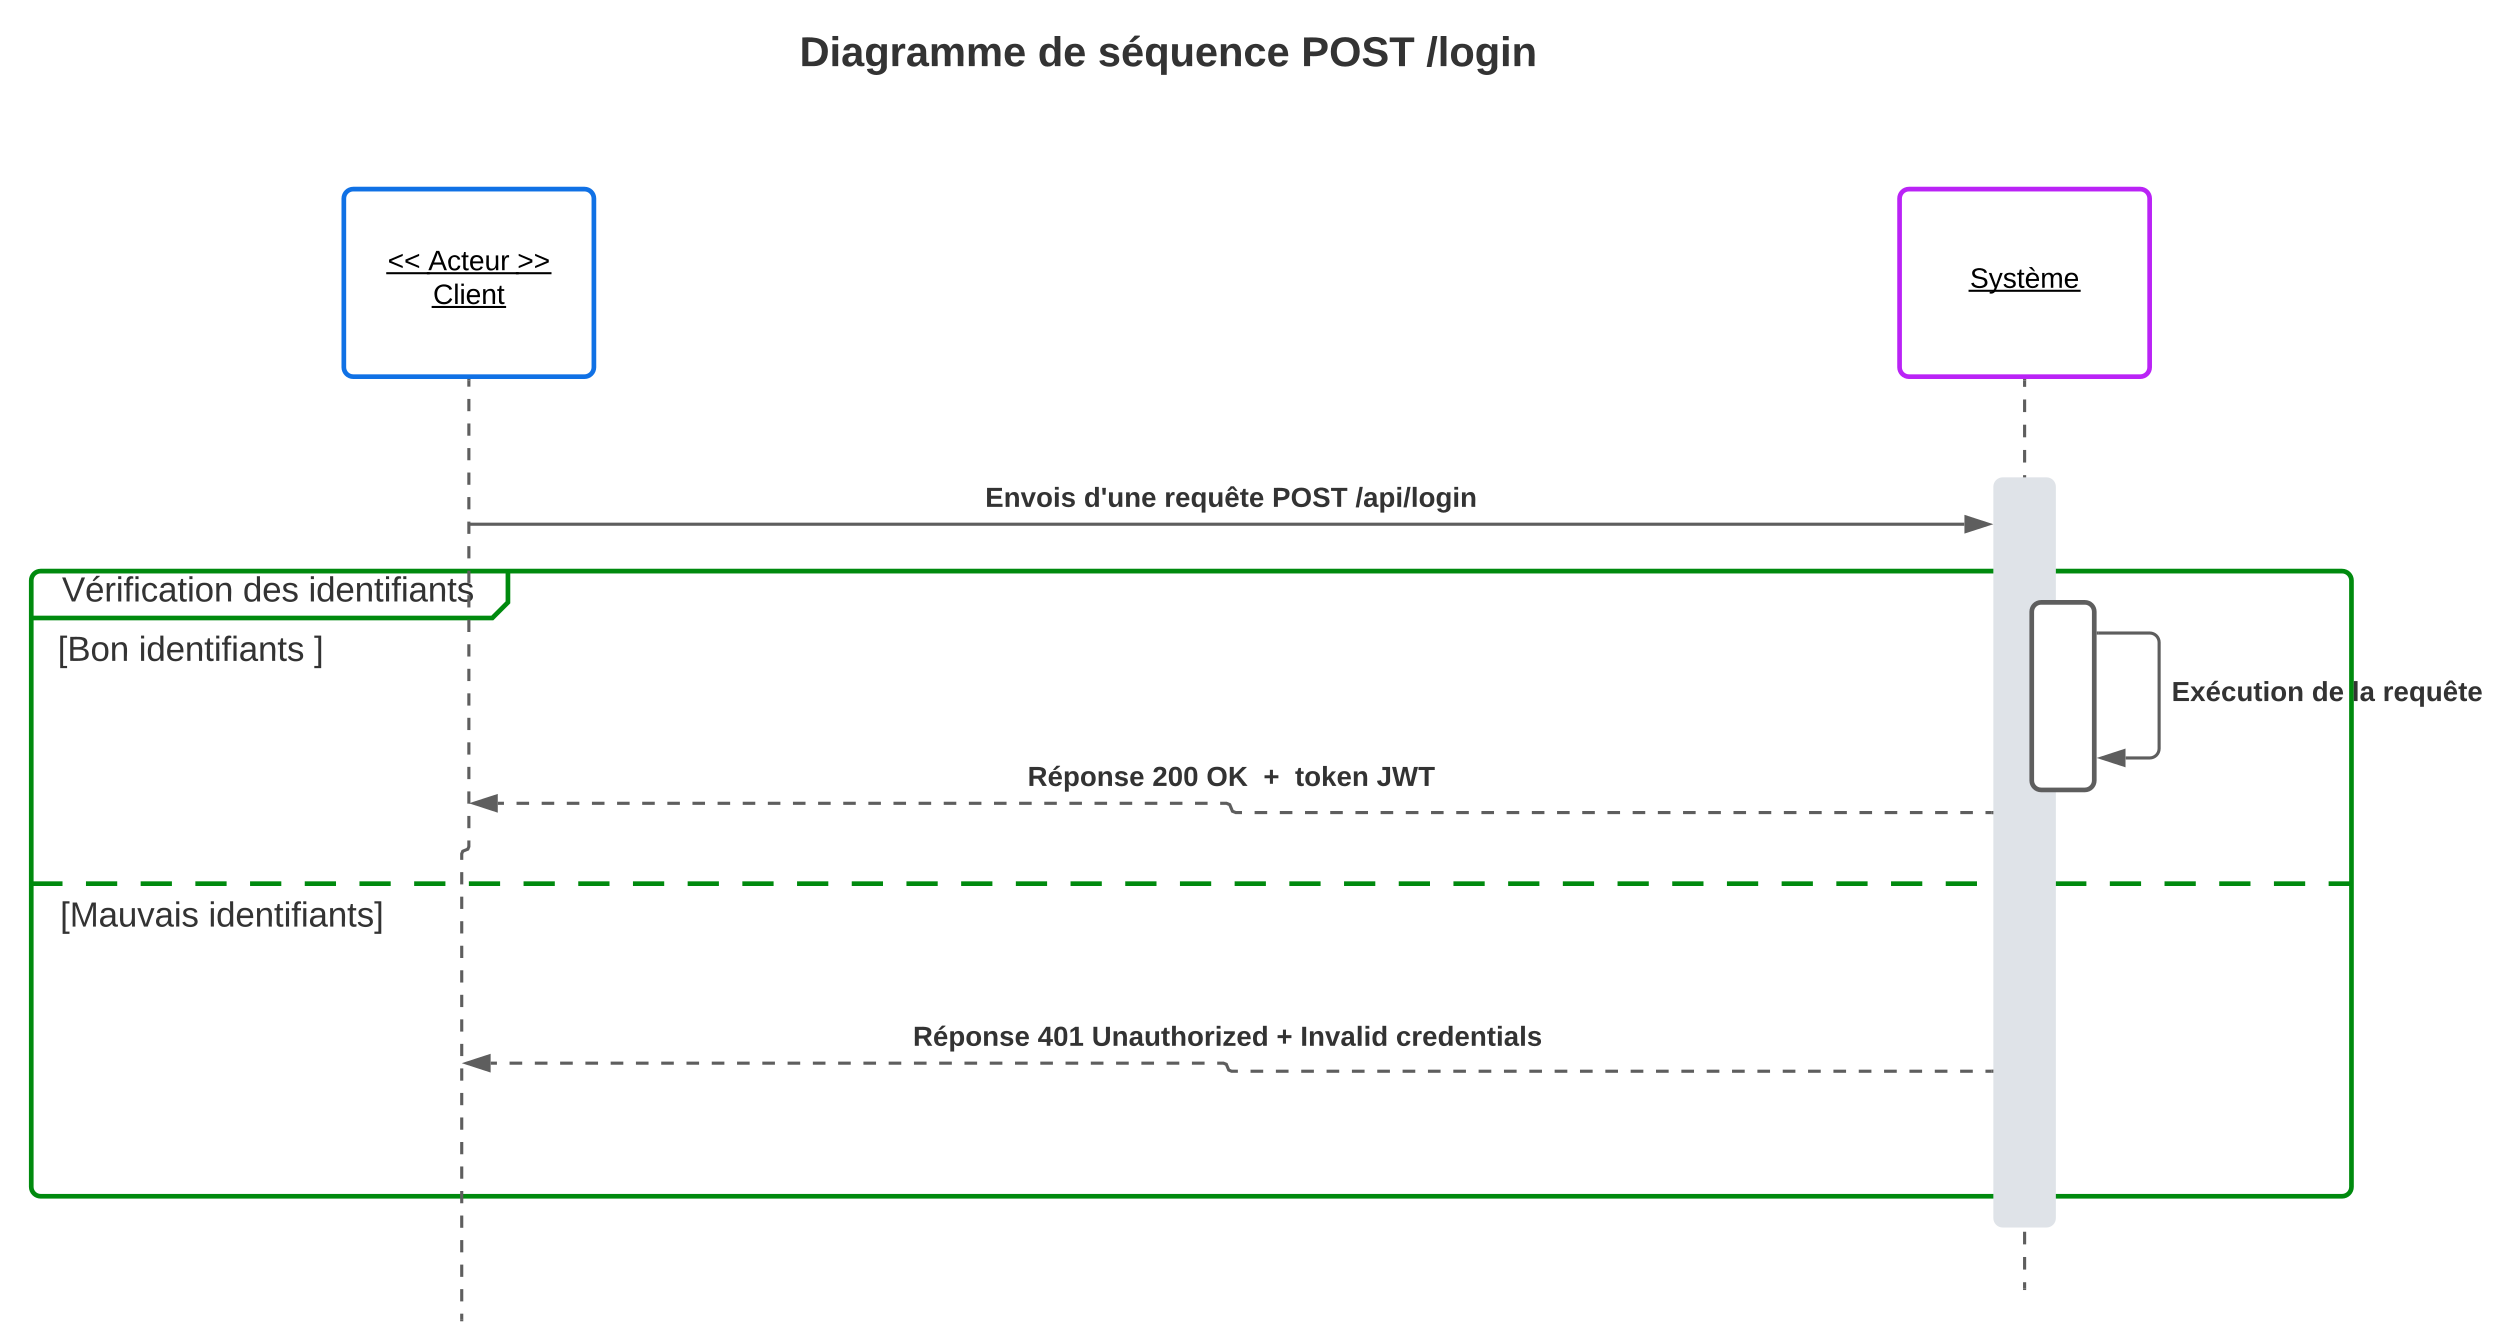 <svg xmlns="http://www.w3.org/2000/svg" xmlns:xlink="http://www.w3.org/1999/xlink" xmlns:lucid="lucid" width="1599.61" height="856.42"><g transform="translate(-160 -39)" lucid:page-tab-id="6N~4F1Xia8HT"><path d="M180 410.42c0-3.32 2.7-6 6-6h293c3.3 0 6 2.68 6 6v8c0 3.3-1.9 7.9-4.24 10.24l-1.52 1.5c-2.34 2.36-6.93 4.26-10.24 4.26H186c-3.3 0-6-2.7-6-6z" fill="#fff"/><path d="M485 404.42v20l-10 10H180" stroke="#008a0e" stroke-width="3" fill="none"/><path d="M180 410.42c0-3.32 2.7-6 6-6h1472.57c3.3 0 6 2.68 6 6v388c0 3.3-2.7 6-6 6H186c-3.3 0-6-2.7-6-6zM180 604.42h20m15 0h20m15 0h20m15 0h20m15 0h20m15 0h20m15 0h20m15 0h20m15 0h20m15 0h20m15 0h20m15 0h20m15 0h20m15 0h20m15 0h20m15 0h20m15 0h20m15 0h20m15 0h20m15 0h20m15 0h20m15 0h20m15 0h20m15 0h20m15 0h20m15 0h20m15 0h20m15 0h20m15 0h20m15 0h20m15 0h20m15 0h20m15 0h20m15 0h20m15 0h20m15 0h20m15 0h20m15 0h20m15 0h20m15 0h20m15 0h20m15 0h20m15 0h14.57" stroke="#008a0e" stroke-width="3" fill="none"/><use xlink:href="#a" transform="matrix(1,0,0,1,188,404.417) translate(11.617 19.444)"/><use xlink:href="#b" transform="matrix(1,0,0,1,188,404.417) translate(127.42 19.444)"/><use xlink:href="#c" transform="matrix(1,0,0,1,188,404.417) translate(169.395 19.444)"/><use xlink:href="#d" transform="matrix(1,0,0,1,192,442.417) translate(4.907 19.444)"/><use xlink:href="#e" transform="matrix(1,0,0,1,192,442.417) translate(56.759 19.444)"/><use xlink:href="#f" transform="matrix(1,0,0,1,192,442.417) translate(168.92 19.444)"/><use xlink:href="#g" transform="matrix(1,0,0,1,192,612.417) translate(6.451 19.444)"/><use xlink:href="#h" transform="matrix(1,0,0,1,192,612.417) translate(101.389 19.444)"/><path d="M520 60h774.67v54H520z" fill="none"/><use xlink:href="#i" transform="matrix(1,0,0,1,520,60) translate(151.574 21.333)"/><use xlink:href="#j" transform="matrix(1,0,0,1,520,60) translate(304.019 21.333)"/><use xlink:href="#k" transform="matrix(1,0,0,1,520,60) translate(342.463 21.333)"/><use xlink:href="#l" transform="matrix(1,0,0,1,520,60) translate(472.611 21.333)"/><use xlink:href="#m" transform="matrix(1,0,0,1,520,60) translate(552.537 21.333)"/><use xlink:href="#n" transform="matrix(1,0,0,1,520,60) translate(387.5 53.333)"/><path d="M380 166c0-3.3 2.7-6 6-6h148c3.3 0 6 2.7 6 6v108c0 3.3-2.7 6-6 6H386c-3.3 0-6-2.7-6-6z" stroke="#1071e5" stroke-width="3" fill="#fff"/><use xlink:href="#o" transform="matrix(1,0,0,1,380,160) translate(28.03 51.9)"/><use xlink:href="#p" transform="matrix(1,0,0,1,380,160) translate(54.03 51.9)"/><use xlink:href="#q" transform="matrix(1,0,0,1,380,160) translate(110.98 51.9)"/><use xlink:href="#r" transform="matrix(1,0,0,1,380,160) translate(57.08 73.5)"/><path d="M1375.43 166c0-3.3 2.7-6 6-6h148c3.32 0 6 2.7 6 6v108c0 3.3-2.68 6-6 6h-148c-3.3 0-6-2.7-6-6z" stroke="#ba23f6" stroke-width="3" fill="#fff"/><use xlink:href="#s" transform="matrix(1,0,0,1,1375.433,160) translate(45.03 63.15)"/><path d="M460 282.5v3.92m0 7.85v7.85m0 7.84v7.85m0 7.86v7.84m0 7.85v7.85m0 7.84v7.85m0 7.84v7.84m0 7.85v7.85m0 7.84v7.85m0 7.85v7.84m0 7.85v7.86m0 7.84v7.85m0 7.85v7.84m0 7.85v7.84m0 7.84v7.85m0 7.85v7.84m0 7.85v7.85m0 7.84v7.85m0 7.86v7.84m0 7.85v3.92l-.67 1.62-1.6.66-1.63.67-.67 1.6v3.94m0 7.84v7.86m0 7.85v7.85m0 7.85v7.85m0 7.84v7.84m0 7.85v7.83m0 7.85v7.85m0 7.84v7.85m0 7.85v7.84m0 7.86v7.85m0 7.85v7.85m0 7.85v7.84m0 7.84v7.85m0 7.83v7.85m0 7.85v7.84m0 7.85v7.85m0 7.84v7.86m0 7.85v7.85m0 7.85v7.85m0 7.84v3.92" stroke="#5e5e5e" stroke-width="2" fill="none"/><path d="M461 282.53h-2v-1.03h2z" stroke="#5e5e5e" stroke-width=".05" fill="#5e5e5e"/><path d="M455.43 883.4v1.02M1455.43 282.5v4.03m0 8.07v8.07m0 8.07v8.07m0 8.08v8.06m0 8.07v8.08m0 8.07v8.07m0 8.07v8.05m0 8.07v8.07m0 8.06v8.07m0 8.07v8.06m0 8.07v8.07m0 8.07v8.07m0 8.06v8.07m0 8.07v8.07m0 8.08v8.07m0 8.06v8.08m0 8.07v8.07m0 8.07v8.06m0 8.06V577m0 8.06v8.07m0 8.07v8.07m0 8.06v8.07m0 8.07v8.07m0 8.07v8.08m0 8.06v8.07m0 8.08v8.07m0 8.07v8.06m0 8.07v8.07m0 8.07v8.06m0 8.07v8.06m0 8.06v8.07m0 8.07v8.07m0 8.07v8.06m0 8.07v8.07m0 8.07v8.08m0 8.07v8.06m0 8.08v4.04" stroke="#5e5e5e" stroke-width="2" fill="none"/><path d="M1456.43 282.53h-2v-1.03h2z" stroke="#5e5e5e" stroke-width=".05" fill="#5e5e5e"/><path d="M1455.43 863.4v1.02" stroke="#5e5e5e" stroke-width="2" fill="none"/><path d="M1435.43 350.42c0-3.32 2.7-6 6-6h28c3.32 0 6 2.68 6 6v468c0 3.3-2.68 6-6 6h-28c-3.3 0-6-2.7-6-6z" stroke="#000" stroke-opacity="0" stroke-width="3" fill="#dfe3e8"/><path d="M1434.43 558.92h-4.03m-8.06 0h-8.06m-8.07 0h-8.05m-8.06 0h-8.07m-8.07 0h-8.06m-8.06 0h-8.06m-8.07 0h-8.05m-8.06 0h-8.07m-8.07 0h-8.06m-8.06 0h-8.06m-8.07 0h-8.05m-8.06 0h-8.07m-8.07 0h-8.06m-8.06 0h-8.06m-8.07 0h-8.05m-8.06 0h-8.07m-8.07 0h-8.06m-8.06 0h-8.06m-8.07 0h-8.05m-8.06 0h-8.07m-8.07 0h-8.06m-8.06 0h-8.06m-8.07 0h-8.05m-8.06 0h-8.07m-8.07 0h-8.06m-8.06 0h-8.06m-8.07 0h-8.05m-8.06 0h-8.07m-8.07 0h-8.06m-8.06 0h-8.06m-8.07 0h-4.02l-2.1-.87-.86-2.1-.87-2.1-2.1-.87h-4.02m-8.04 0h-8.05m-8.04 0h-8.02m-8.04 0h-8.04m-8.04 0h-8.04m-8.04 0h-8.04m-8.04 0h-8.03m-8.04 0h-8.04m-8.05 0h-8.04m-8.03 0h-8.04m-8.04 0h-8.04m-8.04 0h-8.04m-8.04 0h-8.04m-8.04 0h-8.04m-8.04 0h-8.03m-8.04 0h-8.03m-8.04 0h-8.04m-8.05 0h-8.04m-8.03 0h-8.03m-8.04 0h-8.04m-8.04 0h-8.04m-8.04 0h-8.04m-8.04 0h-8.03m-8.04 0h-8.05m-8.04 0h-8.03m-8.04 0h-8.04m-8.05 0h-8.03m-8.04 0h-8.04m-8.04 0h-8.04m-8.04 0h-4.02" stroke="#5e5e5e" stroke-width="2" fill="none"/><path d="M1435.43 559.92h-1.02v-2h1.03z" stroke="#5e5e5e" stroke-width=".05" fill="#5e5e5e"/><path d="M463.24 552.98l14.26-4.63v9.27z" stroke="#5e5e5e" stroke-width="2" fill="#5e5e5e"/><use xlink:href="#t" transform="matrix(1,0,0,1,817.496,527.656) translate(0.005 14.222)"/><use xlink:href="#u" transform="matrix(1,0,0,1,817.496,527.656) translate(79.807 14.222)"/><use xlink:href="#v" transform="matrix(1,0,0,1,817.496,527.656) translate(114.375 14.222)"/><use xlink:href="#w" transform="matrix(1,0,0,1,817.496,527.656) translate(150.869 14.222)"/><use xlink:href="#x" transform="matrix(1,0,0,1,817.496,527.656) translate(171.116 14.222)"/><use xlink:href="#y" transform="matrix(1,0,0,1,817.496,527.656) translate(223.314 14.222)"/><path d="M1460 430.42c0-3.32 2.7-6 6-6h28c3.3 0 6 2.68 6 6v108c0 3.3-2.7 6-6 6h-28c-3.3 0-6-2.7-6-6z" stroke="#5e5e5e" stroke-width="3" fill="#fff"/><path d="M1502.5 444.04h33c3.3 0 6 2.7 6 6v67.93c0 3.3-2.7 6-6 6H1520" stroke="#5e5e5e" stroke-width="2" fill="none"/><path d="M1502.53 445.04h-1.03v-2h1.03z" stroke="#5e5e5e" stroke-width=".05" fill="#5e5e5e"/><path d="M1504.74 523.97l14.26-4.64v9.27z" stroke="#5e5e5e" stroke-width="2" fill="#5e5e5e"/><g><use xlink:href="#z" transform="matrix(1,0,0,1,1549.5,473.336) translate(0.005 14.222)"/><use xlink:href="#A" transform="matrix(1,0,0,1,1549.5,473.336) translate(89.684 14.222)"/><use xlink:href="#B" transform="matrix(1,0,0,1,1549.5,473.336) translate(115.314 14.222)"/><use xlink:href="#C" transform="matrix(1,0,0,1,1549.5,473.336) translate(135.067 14.222)"/></g><path d="M1434.43 724.42h-4.05m-8.1 0h-8.1m-8.12 0h-8.1m-8.12 0h-8.1m-8.1 0h-8.12m-8.1 0h-8.1m-8.12 0h-8.1m-8.1 0h-8.12m-8.1 0h-8.1m-8.12 0h-8.1m-8.1 0h-8.12m-8.1 0h-8.1m-8.12 0h-8.1m-8.12 0h-8.1m-8.1 0h-8.12m-8.1 0h-8.1m-8.12 0h-8.1m-8.1 0h-8.12m-8.1 0h-8.1m-8.12 0h-8.1m-8.1 0h-8.12m-8.1 0h-8.1m-8.12 0h-8.1m-8.1 0h-8.12m-8.1 0h-8.12m-8.1 0h-8.1m-8.12 0h-8.1m-8.1 0h-8.12m-8.1 0h-8.1m-8.12 0h-8.1m-8.1 0H948l-1.8-.76-.77-1.82-.75-1.83-1.83-.74h-4.04m-8.07 0h-8.1m-8.07 0h-8.1m-8.07 0h-8.1m-8.08 0h-8.1m-8.07 0h-8.1m-8.07 0h-8.1m-8.07 0h-8.08m-8.08 0h-8.1m-8.07 0h-8.1m-8.07 0h-8.1m-8.07 0h-8.1m-8.07 0h-8.08m-8.1 0h-8.07m-8.08 0h-8.08m-8.1 0h-8.07m-8.1 0h-8.07m-8.1 0h-8.07m-8.1 0h-8.07m-8.1 0h-8.07m-8.1 0h-8.08m-8.1 0h-8.07m-8.1 0h-8.07m-8.1 0h-8.07m-8.07 0h-8.1m-8.07 0h-8.1m-8.07 0h-8.1m-8.08 0h-8.1m-8.07 0h-8.1m-8.07 0h-4.05" stroke="#5e5e5e" stroke-width="2" fill="none"/><path d="M1435.43 725.42h-1.02v-2h1.03z" stroke="#5e5e5e" stroke-width=".05" fill="#5e5e5e"/><path d="M458.67 719.26l14.26-4.64v9.27z" stroke="#5e5e5e" stroke-width="2" fill="#5e5e5e"/><g><use xlink:href="#t" transform="matrix(1,0,0,1,744.167,693.924) translate(0.005 14.222)"/><use xlink:href="#D" transform="matrix(1,0,0,1,744.167,693.924) translate(79.807 14.222)"/><use xlink:href="#E" transform="matrix(1,0,0,1,744.167,693.924) translate(114.375 14.222)"/><use xlink:href="#F" transform="matrix(1,0,0,1,744.167,693.924) translate(232.548 14.222)"/><use xlink:href="#G" transform="matrix(1,0,0,1,744.167,693.924) translate(247.857 14.222)"/><use xlink:href="#H" transform="matrix(1,0,0,1,744.167,693.924) translate(308.993 14.222)"/></g><path d="M461 374.42H1416.92M461.03 374.42H460" stroke="#5e5e5e" stroke-width="2" fill="none"/><path d="M1432.2 374.42l-14.27 4.63v-9.27z" stroke="#5e5e5e" stroke-width="2" fill="#5e5e5e"/><g><use xlink:href="#I" transform="matrix(1,0,0,1,790.383,349.083) translate(0.005 14.222)"/><use xlink:href="#J" transform="matrix(1,0,0,1,790.383,349.083) translate(63.116 14.222)"/><use xlink:href="#K" transform="matrix(1,0,0,1,790.383,349.083) translate(114.573 14.222)"/><use xlink:href="#L" transform="matrix(1,0,0,1,790.383,349.083) translate(183.561 14.222)"/><use xlink:href="#M" transform="matrix(1,0,0,1,790.383,349.083) translate(236.845 14.222)"/></g><defs><path fill="#333" d="M137 0h-34L2-248h35l83 218 83-218h36" id="N"/><path fill="#333" d="M100-194c63 0 86 42 84 106H49c0 40 14 67 53 68 26 1 43-12 49-29l28 8c-11 28-37 45-77 45C44 4 14-33 15-96c1-61 26-98 85-98zm52 81c6-60-76-77-97-28-3 7-6 17-6 28h103zm-74-98c8-23 27-35 38-54h36v5l-58 49H78" id="O"/><path fill="#333" d="M114-163C36-179 61-72 57 0H25l-1-190h30c1 12-1 29 2 39 6-27 23-49 58-41v29" id="P"/><path fill="#333" d="M24-231v-30h32v30H24zM24 0v-190h32V0H24" id="Q"/><path fill="#333" d="M101-234c-31-9-42 10-38 44h38v23H63V0H32v-167H5v-23h27c-7-52 17-82 69-68v24" id="R"/><path fill="#333" d="M96-169c-40 0-48 33-48 73s9 75 48 75c24 0 41-14 43-38l32 2c-6 37-31 61-74 61-59 0-76-41-82-99-10-93 101-131 147-64 4 7 5 14 7 22l-32 3c-4-21-16-35-41-35" id="S"/><path fill="#333" d="M141-36C126-15 110 5 73 4 37 3 15-17 15-53c-1-64 63-63 125-63 3-35-9-54-41-54-24 1-41 7-42 31l-33-3c5-37 33-52 76-52 45 0 72 20 72 64v82c-1 20 7 32 28 27v20c-31 9-61-2-59-35zM48-53c0 20 12 33 32 33 41-3 63-29 60-74-43 2-92-5-92 41" id="T"/><path fill="#333" d="M59-47c-2 24 18 29 38 22v24C64 9 27 4 27-40v-127H5v-23h24l9-43h21v43h35v23H59v120" id="U"/><path fill="#333" d="M100-194c62-1 85 37 85 99 1 63-27 99-86 99S16-35 15-95c0-66 28-99 85-99zM99-20c44 1 53-31 53-75 0-43-8-75-51-75s-53 32-53 75 10 74 51 75" id="V"/><path fill="#333" d="M117-194c89-4 53 116 60 194h-32v-121c0-31-8-49-39-48C34-167 62-67 57 0H25l-1-190h30c1 10-1 24 2 32 11-22 29-35 61-36" id="W"/><g id="a"><use transform="matrix(0.062,0,0,0.062,0,0)" xlink:href="#N"/><use transform="matrix(0.062,0,0,0.062,14.815,0)" xlink:href="#O"/><use transform="matrix(0.062,0,0,0.062,27.16,0)" xlink:href="#P"/><use transform="matrix(0.062,0,0,0.062,34.506,0)" xlink:href="#Q"/><use transform="matrix(0.062,0,0,0.062,39.383,0)" xlink:href="#R"/><use transform="matrix(0.062,0,0,0.062,45.556,0)" xlink:href="#Q"/><use transform="matrix(0.062,0,0,0.062,50.432,0)" xlink:href="#S"/><use transform="matrix(0.062,0,0,0.062,61.543,0)" xlink:href="#T"/><use transform="matrix(0.062,0,0,0.062,73.889,0)" xlink:href="#U"/><use transform="matrix(0.062,0,0,0.062,80.062,0)" xlink:href="#Q"/><use transform="matrix(0.062,0,0,0.062,84.938,0)" xlink:href="#V"/><use transform="matrix(0.062,0,0,0.062,97.284,0)" xlink:href="#W"/></g><path fill="#333" d="M85-194c31 0 48 13 60 33l-1-100h32l1 261h-30c-2-10 0-23-3-31C134-8 116 4 85 4 32 4 16-35 15-94c0-66 23-100 70-100zm9 24c-40 0-46 34-46 75 0 40 6 74 45 74 42 0 51-32 51-76 0-42-9-74-50-73" id="X"/><path fill="#333" d="M100-194c63 0 86 42 84 106H49c0 40 14 67 53 68 26 1 43-12 49-29l28 8c-11 28-37 45-77 45C44 4 14-33 15-96c1-61 26-98 85-98zm52 81c6-60-76-77-97-28-3 7-6 17-6 28h103" id="Y"/><path fill="#333" d="M135-143c-3-34-86-38-87 0 15 53 115 12 119 90S17 21 10-45l28-5c4 36 97 45 98 0-10-56-113-15-118-90-4-57 82-63 122-42 12 7 21 19 24 35" id="Z"/><g id="b"><use transform="matrix(0.062,0,0,0.062,0,0)" xlink:href="#X"/><use transform="matrix(0.062,0,0,0.062,12.346,0)" xlink:href="#Y"/><use transform="matrix(0.062,0,0,0.062,24.691,0)" xlink:href="#Z"/></g><g id="c"><use transform="matrix(0.062,0,0,0.062,0,0)" xlink:href="#Q"/><use transform="matrix(0.062,0,0,0.062,4.877,0)" xlink:href="#X"/><use transform="matrix(0.062,0,0,0.062,17.222,0)" xlink:href="#Y"/><use transform="matrix(0.062,0,0,0.062,29.568,0)" xlink:href="#W"/><use transform="matrix(0.062,0,0,0.062,41.914,0)" xlink:href="#U"/><use transform="matrix(0.062,0,0,0.062,48.086,0)" xlink:href="#Q"/><use transform="matrix(0.062,0,0,0.062,52.963,0)" xlink:href="#R"/><use transform="matrix(0.062,0,0,0.062,59.136,0)" xlink:href="#Q"/><use transform="matrix(0.062,0,0,0.062,64.012,0)" xlink:href="#T"/><use transform="matrix(0.062,0,0,0.062,76.358,0)" xlink:href="#W"/><use transform="matrix(0.062,0,0,0.062,88.704,0)" xlink:href="#U"/><use transform="matrix(0.062,0,0,0.062,94.877,0)" xlink:href="#Z"/></g><path fill="#333" d="M26 75v-336h71v23H56V52h41v23H26" id="aa"/><path fill="#333" d="M160-131c35 5 61 23 61 61C221 17 115-2 30 0v-248c76 3 177-17 177 60 0 33-19 50-47 57zm-97-11c50-1 110 9 110-42 0-47-63-36-110-37v79zm0 115c55-2 124 14 124-45 0-56-70-42-124-44v89" id="ab"/><g id="d"><use transform="matrix(0.062,0,0,0.062,0,0)" xlink:href="#aa"/><use transform="matrix(0.062,0,0,0.062,6.173,0)" xlink:href="#ab"/><use transform="matrix(0.062,0,0,0.062,20.988,0)" xlink:href="#V"/><use transform="matrix(0.062,0,0,0.062,33.333,0)" xlink:href="#W"/></g><g id="e"><use transform="matrix(0.062,0,0,0.062,0,0)" xlink:href="#Q"/><use transform="matrix(0.062,0,0,0.062,4.877,0)" xlink:href="#X"/><use transform="matrix(0.062,0,0,0.062,17.222,0)" xlink:href="#Y"/><use transform="matrix(0.062,0,0,0.062,29.568,0)" xlink:href="#W"/><use transform="matrix(0.062,0,0,0.062,41.914,0)" xlink:href="#U"/><use transform="matrix(0.062,0,0,0.062,48.086,0)" xlink:href="#Q"/><use transform="matrix(0.062,0,0,0.062,52.963,0)" xlink:href="#R"/><use transform="matrix(0.062,0,0,0.062,59.136,0)" xlink:href="#Q"/><use transform="matrix(0.062,0,0,0.062,64.012,0)" xlink:href="#T"/><use transform="matrix(0.062,0,0,0.062,76.358,0)" xlink:href="#W"/><use transform="matrix(0.062,0,0,0.062,88.704,0)" xlink:href="#U"/><use transform="matrix(0.062,0,0,0.062,94.877,0)" xlink:href="#Z"/></g><path fill="#333" d="M3 75V52h41v-290H3v-23h71V75H3" id="ac"/><use transform="matrix(0.062,0,0,0.062,0,0)" xlink:href="#ac" id="f"/><path fill="#333" d="M240 0l2-218c-23 76-54 145-80 218h-23L58-218 59 0H30v-248h44l77 211c21-75 51-140 76-211h43V0h-30" id="ad"/><path fill="#333" d="M84 4C-5 8 30-112 23-190h32v120c0 31 7 50 39 49 72-2 45-101 50-169h31l1 190h-30c-1-10 1-25-2-33-11 22-28 36-60 37" id="ae"/><path fill="#333" d="M108 0H70L1-190h34L89-25l56-165h34" id="af"/><g id="g"><use transform="matrix(0.062,0,0,0.062,0,0)" xlink:href="#aa"/><use transform="matrix(0.062,0,0,0.062,6.173,0)" xlink:href="#ad"/><use transform="matrix(0.062,0,0,0.062,24.63,0)" xlink:href="#T"/><use transform="matrix(0.062,0,0,0.062,36.975,0)" xlink:href="#ae"/><use transform="matrix(0.062,0,0,0.062,49.321,0)" xlink:href="#af"/><use transform="matrix(0.062,0,0,0.062,60.432,0)" xlink:href="#T"/><use transform="matrix(0.062,0,0,0.062,72.778,0)" xlink:href="#Q"/><use transform="matrix(0.062,0,0,0.062,77.654,0)" xlink:href="#Z"/></g><g id="h"><use transform="matrix(0.062,0,0,0.062,0,0)" xlink:href="#Q"/><use transform="matrix(0.062,0,0,0.062,4.877,0)" xlink:href="#X"/><use transform="matrix(0.062,0,0,0.062,17.222,0)" xlink:href="#Y"/><use transform="matrix(0.062,0,0,0.062,29.568,0)" xlink:href="#W"/><use transform="matrix(0.062,0,0,0.062,41.914,0)" xlink:href="#U"/><use transform="matrix(0.062,0,0,0.062,48.086,0)" xlink:href="#Q"/><use transform="matrix(0.062,0,0,0.062,52.963,0)" xlink:href="#R"/><use transform="matrix(0.062,0,0,0.062,59.136,0)" xlink:href="#Q"/><use transform="matrix(0.062,0,0,0.062,64.012,0)" xlink:href="#T"/><use transform="matrix(0.062,0,0,0.062,76.358,0)" xlink:href="#W"/><use transform="matrix(0.062,0,0,0.062,88.704,0)" xlink:href="#U"/><use transform="matrix(0.062,0,0,0.062,94.877,0)" xlink:href="#Z"/><use transform="matrix(0.062,0,0,0.062,105.988,0)" xlink:href="#ac"/></g><path fill="#333" d="M24-248c120-7 223 5 221 122C244-46 201 0 124 0H24v-248zM76-40c74 7 117-18 117-86 0-67-45-88-117-82v168" id="ag"/><path fill="#333" d="M25-224v-37h50v37H25zM25 0v-190h50V0H25" id="ah"/><path fill="#333" d="M133-34C117-15 103 5 69 4 32 3 11-16 11-54c-1-60 55-63 116-61 1-26-3-47-28-47-18 1-26 9-28 27l-52-2c7-38 36-58 82-57s74 22 75 68l1 82c-1 14 12 18 25 15v27c-30 8-71 5-69-32zm-48 3c29 0 43-24 42-57-32 0-66-3-65 30 0 17 8 27 23 27" id="ai"/><path fill="#333" d="M195-6C206 82 75 100 31 46c-4-6-6-13-8-21l49-6c3 16 16 24 34 25 40 0 42-37 40-79-11 22-30 35-61 35-53 0-70-43-70-97 0-56 18-96 73-97 30 0 46 14 59 34l2-30h47zm-90-29c32 0 41-27 41-63 0-35-9-62-40-62-32 0-39 29-40 63 0 36 9 62 39 62" id="aj"/><path fill="#333" d="M135-150c-39-12-60 13-60 57V0H25l-1-190h47c2 13-1 29 3 40 6-28 27-53 61-41v41" id="ak"/><path fill="#333" d="M220-157c-53 9-28 100-34 157h-49v-107c1-27-5-49-29-50C55-147 81-57 75 0H25l-1-190h47c2 12-1 28 3 38 10-53 101-56 108 0 13-22 24-43 59-42 82 1 51 116 57 194h-49v-107c-1-25-5-48-29-50" id="al"/><path fill="#333" d="M185-48c-13 30-37 53-82 52C43 2 14-33 14-96s30-98 90-98c62 0 83 45 84 108H66c0 31 8 55 39 56 18 0 30-7 34-22zm-45-69c5-46-57-63-70-21-2 6-4 13-4 21h74" id="am"/><g id="i"><use transform="matrix(0.074,0,0,0.074,0,0)" xlink:href="#ag"/><use transform="matrix(0.074,0,0,0.074,19.185,0)" xlink:href="#ah"/><use transform="matrix(0.074,0,0,0.074,26.593,0)" xlink:href="#ai"/><use transform="matrix(0.074,0,0,0.074,41.407,0)" xlink:href="#aj"/><use transform="matrix(0.074,0,0,0.074,57.63,0)" xlink:href="#ak"/><use transform="matrix(0.074,0,0,0.074,68,0)" xlink:href="#ai"/><use transform="matrix(0.074,0,0,0.074,82.815,0)" xlink:href="#al"/><use transform="matrix(0.074,0,0,0.074,106.519,0)" xlink:href="#al"/><use transform="matrix(0.074,0,0,0.074,130.222,0)" xlink:href="#am"/></g><path fill="#333" d="M88-194c31-1 46 15 58 34l-1-101h50l1 261h-48c-2-10 0-23-3-31C134-8 116 4 84 4 32 4 16-41 15-95c0-56 19-97 73-99zm17 164c33 0 40-30 41-66 1-37-9-64-41-64s-38 30-39 65c0 43 13 65 39 65" id="an"/><g id="j"><use transform="matrix(0.074,0,0,0.074,0,0)" xlink:href="#an"/><use transform="matrix(0.074,0,0,0.074,16.222,0)" xlink:href="#am"/></g><path fill="#333" d="M137-138c1-29-70-34-71-4 15 46 118 7 119 86 1 83-164 76-172 9l43-7c4 19 20 25 44 25 33 8 57-30 24-41C81-84 22-81 20-136c-2-80 154-74 161-7" id="ao"/><path fill="#333" d="M185-48c-13 30-37 53-82 52C43 2 14-33 14-96s30-98 90-98c62 0 83 45 84 108H66c0 31 8 55 39 56 18 0 30-7 34-22zm-45-69c5-46-57-63-70-21-2 6-4 13-4 21h74zm-67-91v-5l45-51h45v8l-60 48H73" id="ap"/><path fill="#333" d="M84 4C32 4 15-41 15-95c0-55 18-99 73-99 29 0 47 12 58 34l2-30h48l-1 265h-49V-32C136-9 114 4 84 4zm21-34c32 0 41-29 41-66 0-36-9-64-40-64-33 0-39 30-40 65 0 43 13 65 39 65" id="aq"/><path fill="#333" d="M85 4C-2 5 27-109 22-190h50c7 57-23 150 33 157 60-5 35-97 40-157h50l1 190h-47c-2-12 1-28-3-38-12 25-28 42-61 42" id="ar"/><path fill="#333" d="M135-194c87-1 58 113 63 194h-50c-7-57 23-157-34-157-59 0-34 97-39 157H25l-1-190h47c2 12-1 28 3 38 12-26 28-41 61-42" id="as"/><path fill="#333" d="M190-63c-7 42-38 67-86 67-59 0-84-38-90-98-12-110 154-137 174-36l-49 2c-2-19-15-32-35-32-30 0-35 28-38 64-6 74 65 87 74 30" id="at"/><g id="k"><use transform="matrix(0.074,0,0,0.074,0,0)" xlink:href="#ao"/><use transform="matrix(0.074,0,0,0.074,14.815,0)" xlink:href="#ap"/><use transform="matrix(0.074,0,0,0.074,29.63,0)" xlink:href="#aq"/><use transform="matrix(0.074,0,0,0.074,45.852,0)" xlink:href="#ar"/><use transform="matrix(0.074,0,0,0.074,62.074,0)" xlink:href="#am"/><use transform="matrix(0.074,0,0,0.074,76.889,0)" xlink:href="#as"/><use transform="matrix(0.074,0,0,0.074,93.111,0)" xlink:href="#at"/><use transform="matrix(0.074,0,0,0.074,107.926,0)" xlink:href="#am"/></g><path fill="#333" d="M24-248c93 1 206-16 204 79-1 75-69 88-152 82V0H24v-248zm52 121c47 0 100 7 100-41 0-47-54-39-100-39v80" id="au"/><path fill="#333" d="M140-251c80 0 125 45 125 126S219 4 139 4C58 4 15-44 15-125s44-126 125-126zm-1 214c52 0 73-35 73-88 0-50-21-86-72-86-52 0-73 35-73 86s22 88 72 88" id="av"/><path fill="#333" d="M169-182c-1-43-94-46-97-3 18 66 151 10 154 114 3 95-165 93-204 36-6-8-10-19-12-30l50-8c3 46 112 56 116 5-17-69-150-10-154-114-4-87 153-88 188-35 5 8 8 18 10 28" id="aw"/><path fill="#333" d="M136-208V0H84v-208H4v-40h212v40h-80" id="ax"/><g id="l"><use transform="matrix(0.074,0,0,0.074,0,0)" xlink:href="#au"/><use transform="matrix(0.074,0,0,0.074,17.778,0)" xlink:href="#av"/><use transform="matrix(0.074,0,0,0.074,38.519,0)" xlink:href="#aw"/><use transform="matrix(0.074,0,0,0.074,56.296,0)" xlink:href="#ax"/></g><path fill="#333" d="M4 7l51-268h42L46 7H4" id="ay"/><path fill="#333" d="M25 0v-261h50V0H25" id="az"/><path fill="#333" d="M110-194c64 0 96 36 96 99 0 64-35 99-97 99-61 0-95-36-95-99 0-62 34-99 96-99zm-1 164c35 0 45-28 45-65 0-40-10-65-43-65-34 0-45 26-45 65 0 36 10 65 43 65" id="aA"/><g id="m"><use transform="matrix(0.074,0,0,0.074,0,0)" xlink:href="#ay"/><use transform="matrix(0.074,0,0,0.074,7.407,0)" xlink:href="#az"/><use transform="matrix(0.074,0,0,0.074,14.815,0)" xlink:href="#aA"/><use transform="matrix(0.074,0,0,0.074,31.037,0)" xlink:href="#aj"/><use transform="matrix(0.074,0,0,0.074,47.259,0)" xlink:href="#ah"/><use transform="matrix(0.074,0,0,0.074,54.667,0)" xlink:href="#as"/></g><path d="M18-100v-36l175-74v27L42-118l151 64v27" id="aB"/><g id="o"><use transform="matrix(0.05,0,0,0.05,0,0)" xlink:href="#aB"/><use transform="matrix(0.05,0,0,0.05,10.5,0)" xlink:href="#aB"/><path d="M-.9 1.25h27.8v1.32H-.9z"/></g><path d="M205 0l-28-72H64L36 0H1l101-248h38L239 0h-34zm-38-99l-47-123c-12 45-31 82-46 123h93" id="aC"/><path d="M96-169c-40 0-48 33-48 73s9 75 48 75c24 0 41-14 43-38l32 2c-6 37-31 61-74 61-59 0-76-41-82-99-10-93 101-131 147-64 4 7 5 14 7 22l-32 3c-4-21-16-35-41-35" id="aD"/><path d="M59-47c-2 24 18 29 38 22v24C64 9 27 4 27-40v-127H5v-23h24l9-43h21v43h35v23H59v120" id="aE"/><path d="M100-194c63 0 86 42 84 106H49c0 40 14 67 53 68 26 1 43-12 49-29l28 8c-11 28-37 45-77 45C44 4 14-33 15-96c1-61 26-98 85-98zm52 81c6-60-76-77-97-28-3 7-6 17-6 28h103" id="aF"/><path d="M84 4C-5 8 30-112 23-190h32v120c0 31 7 50 39 49 72-2 45-101 50-169h31l1 190h-30c-1-10 1-25-2-33-11 22-28 36-60 37" id="aG"/><path d="M114-163C36-179 61-72 57 0H25l-1-190h30c1 12-1 29 2 39 6-27 23-49 58-41v29" id="aH"/><g id="p"><use transform="matrix(0.05,0,0,0.05,0,0)" xlink:href="#aC"/><use transform="matrix(0.05,0,0,0.05,12,0)" xlink:href="#aD"/><use transform="matrix(0.05,0,0,0.05,21,0)" xlink:href="#aE"/><use transform="matrix(0.05,0,0,0.05,26,0)" xlink:href="#aF"/><use transform="matrix(0.05,0,0,0.05,36,0)" xlink:href="#aG"/><use transform="matrix(0.05,0,0,0.05,46,0)" xlink:href="#aH"/><path d="M-.9 1.25h58.75v1.32H-.9z"/></g><path d="M18-27v-27l151-64-151-65v-27l175 74v36" id="aI"/><g id="q"><use transform="matrix(0.05,0,0,0.05,0,0)" xlink:href="#aI"/><use transform="matrix(0.05,0,0,0.05,10.5,0)" xlink:href="#aI"/><path d="M-.9 1.25h22.8v1.32H-.9z"/></g><path d="M212-179c-10-28-35-45-73-45-59 0-87 40-87 99 0 60 29 101 89 101 43 0 62-24 78-52l27 14C228-24 195 4 139 4 59 4 22-46 18-125c-6-104 99-153 187-111 19 9 31 26 39 46" id="aJ"/><path d="M24 0v-261h32V0H24" id="aK"/><path d="M24-231v-30h32v30H24zM24 0v-190h32V0H24" id="aL"/><path d="M117-194c89-4 53 116 60 194h-32v-121c0-31-8-49-39-48C34-167 62-67 57 0H25l-1-190h30c1 10-1 24 2 32 11-22 29-35 61-36" id="aM"/><g id="r"><use transform="matrix(0.05,0,0,0.05,0,0)" xlink:href="#aJ"/><use transform="matrix(0.05,0,0,0.05,12.95,0)" xlink:href="#aK"/><use transform="matrix(0.05,0,0,0.05,16.9,0)" xlink:href="#aL"/><use transform="matrix(0.05,0,0,0.05,20.85,0)" xlink:href="#aF"/><use transform="matrix(0.05,0,0,0.05,30.85,0)" xlink:href="#aM"/><use transform="matrix(0.05,0,0,0.05,40.85,0)" xlink:href="#aE"/><path d="M-.9 1.25h47.65v1.32H-.9z"/></g><path d="M185-189c-5-48-123-54-124 2 14 75 158 14 163 119 3 78-121 87-175 55-17-10-28-26-33-46l33-7c5 56 141 63 141-1 0-78-155-14-162-118-5-82 145-84 179-34 5 7 8 16 11 25" id="aN"/><path d="M179-190L93 31C79 59 56 82 12 73V49c39 6 53-20 64-50L1-190h34L92-34l54-156h33" id="aO"/><path d="M135-143c-3-34-86-38-87 0 15 53 115 12 119 90S17 21 10-45l28-5c4 36 97 45 98 0-10-56-113-15-118-90-4-57 82-63 122-42 12 7 21 19 24 35" id="aP"/><path d="M100-194c63 0 86 42 84 106H49c0 40 14 67 53 68 26 1 43-12 49-29l28 8c-11 28-37 45-77 45C44 4 14-33 15-96c1-61 26-98 85-98zm52 81c6-60-76-77-97-28-3 7-6 17-6 28h103zm-36-98l-58-49v-5h36c12 19 30 32 38 54h-16" id="aQ"/><path d="M210-169c-67 3-38 105-44 169h-31v-121c0-29-5-50-35-48C34-165 62-65 56 0H25l-1-190h30c1 10-1 24 2 32 10-44 99-50 107 0 11-21 27-35 58-36 85-2 47 119 55 194h-31v-121c0-29-5-49-35-48" id="aR"/><g id="s"><use transform="matrix(0.05,0,0,0.05,0,0)" xlink:href="#aN"/><use transform="matrix(0.05,0,0,0.05,12,0)" xlink:href="#aO"/><use transform="matrix(0.05,0,0,0.05,21,0)" xlink:href="#aP"/><use transform="matrix(0.05,0,0,0.05,30,0)" xlink:href="#aE"/><use transform="matrix(0.05,0,0,0.05,35,0)" xlink:href="#aQ"/><use transform="matrix(0.05,0,0,0.05,45,0)" xlink:href="#aR"/><use transform="matrix(0.05,0,0,0.05,59.95,0)" xlink:href="#aF"/><path d="M-.9 1.25h71.75v1.32H-.9z"/></g><path fill="#333" d="M240-174c0 40-23 61-54 70L253 0h-59l-57-94H76V0H24v-248c93 4 217-23 216 74zM76-134c48-2 112 12 112-38 0-48-66-32-112-35v73" id="aS"/><path fill="#333" d="M135-194c53 0 70 44 70 98 0 56-19 98-73 100-31 1-45-17-59-34 3 33 2 69 2 105H25l-1-265h48c2 10 0 23 3 31 11-24 29-35 60-35zM114-30c33 0 39-31 40-66 0-38-9-64-40-64-56 0-55 130 0 130" id="aT"/><g id="t"><use transform="matrix(0.049,0,0,0.049,0,0)" xlink:href="#aS"/><use transform="matrix(0.049,0,0,0.049,12.79,0)" xlink:href="#ap"/><use transform="matrix(0.049,0,0,0.049,22.667,0)" xlink:href="#aT"/><use transform="matrix(0.049,0,0,0.049,33.481,0)" xlink:href="#aA"/><use transform="matrix(0.049,0,0,0.049,44.296,0)" xlink:href="#as"/><use transform="matrix(0.049,0,0,0.049,55.111,0)" xlink:href="#ao"/><use transform="matrix(0.049,0,0,0.049,64.988,0)" xlink:href="#am"/></g><path fill="#333" d="M182-182c0 78-84 86-111 141h115V0H12c-6-101 99-100 120-180 1-22-12-31-33-32-23 0-32 14-35 34l-49-3c5-45 32-70 84-70 51 0 83 22 83 69" id="aU"/><path fill="#333" d="M101-251c68 0 84 54 84 127C185-50 166 4 99 4S15-52 14-124c-1-75 17-127 87-127zm-1 216c37-5 36-46 36-89s4-89-36-89c-39 0-36 45-36 89 0 43-3 85 36 89" id="aV"/><g id="u"><use transform="matrix(0.049,0,0,0.049,0,0)" xlink:href="#aU"/><use transform="matrix(0.049,0,0,0.049,9.877,0)" xlink:href="#aV"/><use transform="matrix(0.049,0,0,0.049,19.753,0)" xlink:href="#aV"/></g><path fill="#333" d="M195 0l-88-114-31 24V0H24v-248h52v113l112-113h60L142-143 257 0h-62" id="aW"/><g id="v"><use transform="matrix(0.049,0,0,0.049,0,0)" xlink:href="#av"/><use transform="matrix(0.049,0,0,0.049,13.827,0)" xlink:href="#aW"/></g><path fill="#333" d="M125-100v72H85v-72H15v-39h70v-72h40v72h71v39h-71" id="aX"/><use transform="matrix(0.049,0,0,0.049,0,0)" xlink:href="#aX" id="w"/><path fill="#333" d="M115-3C79 11 28 4 28-45v-112H4v-33h27l15-45h31v45h36v33H77v99c-1 23 16 31 38 25v30" id="aY"/><path fill="#333" d="M147 0L96-86 75-71V0H25v-261h50v150l67-79h53l-66 74L201 0h-54" id="aZ"/><g id="x"><use transform="matrix(0.049,0,0,0.049,0,0)" xlink:href="#aY"/><use transform="matrix(0.049,0,0,0.049,5.877,0)" xlink:href="#aA"/><use transform="matrix(0.049,0,0,0.049,16.691,0)" xlink:href="#aZ"/><use transform="matrix(0.049,0,0,0.049,26.568,0)" xlink:href="#am"/><use transform="matrix(0.049,0,0,0.049,36.444,0)" xlink:href="#as"/></g><path fill="#333" d="M176-78C186 10 51 31 16-35c-5-9-9-19-11-32l52-8c4 21 12 37 35 38 23 0 32-16 32-40v-130H75v-41h101v170" id="ba"/><path fill="#333" d="M275 0h-61l-44-196L126 0H64L0-248h53L97-49l45-199h58l43 199 44-199h52" id="bb"/><g id="y"><use transform="matrix(0.049,0,0,0.049,0,0)" xlink:href="#ba"/><use transform="matrix(0.049,0,0,0.049,9.877,0)" xlink:href="#bb"/><use transform="matrix(0.049,0,0,0.049,26.617,0)" xlink:href="#ax"/></g><path fill="#333" d="M24 0v-248h195v40H76v63h132v40H76v65h150V0H24" id="bc"/><path fill="#333" d="M144 0l-44-69L55 0H2l70-98-66-92h53l41 62 40-62h54l-67 91 71 99h-54" id="bd"/><g id="z"><use transform="matrix(0.049,0,0,0.049,0,0)" xlink:href="#bc"/><use transform="matrix(0.049,0,0,0.049,11.852,0)" xlink:href="#bd"/><use transform="matrix(0.049,0,0,0.049,21.728,0)" xlink:href="#ap"/><use transform="matrix(0.049,0,0,0.049,31.605,0)" xlink:href="#at"/><use transform="matrix(0.049,0,0,0.049,41.481,0)" xlink:href="#ar"/><use transform="matrix(0.049,0,0,0.049,52.296,0)" xlink:href="#aY"/><use transform="matrix(0.049,0,0,0.049,58.173,0)" xlink:href="#ah"/><use transform="matrix(0.049,0,0,0.049,63.111,0)" xlink:href="#aA"/><use transform="matrix(0.049,0,0,0.049,73.926,0)" xlink:href="#as"/></g><g id="A"><use transform="matrix(0.049,0,0,0.049,0,0)" xlink:href="#an"/><use transform="matrix(0.049,0,0,0.049,10.815,0)" xlink:href="#am"/></g><g id="B"><use transform="matrix(0.049,0,0,0.049,0,0)" xlink:href="#az"/><use transform="matrix(0.049,0,0,0.049,4.938,0)" xlink:href="#ai"/></g><path fill="#333" d="M185-48c-13 30-37 53-82 52C43 2 14-33 14-96s30-98 90-98c62 0 83 45 84 108H66c0 31 8 55 39 56 18 0 30-7 34-22zm-45-69c5-46-57-63-70-21-2 6-4 13-4 21h74zm29-96v5h-28c-13-11-23-24-37-34l-37 34H39c9-26 32-39 45-61h41" id="be"/><g id="C"><use transform="matrix(0.049,0,0,0.049,0,0)" xlink:href="#ak"/><use transform="matrix(0.049,0,0,0.049,6.914,0)" xlink:href="#am"/><use transform="matrix(0.049,0,0,0.049,16.79,0)" xlink:href="#aq"/><use transform="matrix(0.049,0,0,0.049,27.605,0)" xlink:href="#ar"/><use transform="matrix(0.049,0,0,0.049,38.42,0)" xlink:href="#be"/><use transform="matrix(0.049,0,0,0.049,48.296,0)" xlink:href="#aY"/><use transform="matrix(0.049,0,0,0.049,54.173,0)" xlink:href="#am"/></g><path fill="#333" d="M165-50V0h-47v-50H5v-38l105-160h55v161h33v37h-33zm-47-37l2-116L46-87h72" id="bf"/><path fill="#333" d="M23 0v-37h61v-169l-59 37v-38l62-41h46v211h57V0H23" id="bg"/><g id="D"><use transform="matrix(0.049,0,0,0.049,0,0)" xlink:href="#bf"/><use transform="matrix(0.049,0,0,0.049,9.877,0)" xlink:href="#aV"/><use transform="matrix(0.049,0,0,0.049,19.753,0)" xlink:href="#bg"/></g><path fill="#333" d="M238-95c0 69-44 99-111 99C63 4 22-25 22-93v-155h51v151c-1 38 19 59 55 60 90 1 49-130 58-211h52v153" id="bh"/><path fill="#333" d="M114-157C55-157 80-60 75 0H25v-261h50l-1 109c12-26 28-41 61-42 86-1 58 113 63 194h-50c-7-57 23-157-34-157" id="bi"/><path fill="#333" d="M12 0v-35l95-120H19v-35h142v35L67-36h103V0H12" id="bj"/><g id="E"><use transform="matrix(0.049,0,0,0.049,0,0)" xlink:href="#bh"/><use transform="matrix(0.049,0,0,0.049,12.79,0)" xlink:href="#as"/><use transform="matrix(0.049,0,0,0.049,23.605,0)" xlink:href="#ai"/><use transform="matrix(0.049,0,0,0.049,33.481,0)" xlink:href="#ar"/><use transform="matrix(0.049,0,0,0.049,44.296,0)" xlink:href="#aY"/><use transform="matrix(0.049,0,0,0.049,50.173,0)" xlink:href="#bi"/><use transform="matrix(0.049,0,0,0.049,60.988,0)" xlink:href="#aA"/><use transform="matrix(0.049,0,0,0.049,71.802,0)" xlink:href="#ak"/><use transform="matrix(0.049,0,0,0.049,78.716,0)" xlink:href="#ah"/><use transform="matrix(0.049,0,0,0.049,83.654,0)" xlink:href="#bj"/><use transform="matrix(0.049,0,0,0.049,92.543,0)" xlink:href="#am"/><use transform="matrix(0.049,0,0,0.049,102.42,0)" xlink:href="#an"/></g><use transform="matrix(0.049,0,0,0.049,0,0)" xlink:href="#aX" id="F"/><path fill="#333" d="M24 0v-248h52V0H24" id="bk"/><path fill="#333" d="M128 0H69L1-190h53L99-40l48-150h52" id="bl"/><g id="G"><use transform="matrix(0.049,0,0,0.049,0,0)" xlink:href="#bk"/><use transform="matrix(0.049,0,0,0.049,4.938,0)" xlink:href="#as"/><use transform="matrix(0.049,0,0,0.049,15.753,0)" xlink:href="#bl"/><use transform="matrix(0.049,0,0,0.049,25.63,0)" xlink:href="#ai"/><use transform="matrix(0.049,0,0,0.049,35.506,0)" xlink:href="#az"/><use transform="matrix(0.049,0,0,0.049,40.444,0)" xlink:href="#ah"/><use transform="matrix(0.049,0,0,0.049,45.383,0)" xlink:href="#an"/></g><g id="H"><use transform="matrix(0.049,0,0,0.049,0,0)" xlink:href="#at"/><use transform="matrix(0.049,0,0,0.049,9.877,0)" xlink:href="#ak"/><use transform="matrix(0.049,0,0,0.049,16.79,0)" xlink:href="#am"/><use transform="matrix(0.049,0,0,0.049,26.667,0)" xlink:href="#an"/><use transform="matrix(0.049,0,0,0.049,37.481,0)" xlink:href="#am"/><use transform="matrix(0.049,0,0,0.049,47.358,0)" xlink:href="#as"/><use transform="matrix(0.049,0,0,0.049,58.173,0)" xlink:href="#aY"/><use transform="matrix(0.049,0,0,0.049,64.049,0)" xlink:href="#ah"/><use transform="matrix(0.049,0,0,0.049,68.988,0)" xlink:href="#ai"/><use transform="matrix(0.049,0,0,0.049,78.864,0)" xlink:href="#az"/><use transform="matrix(0.049,0,0,0.049,83.802,0)" xlink:href="#ao"/></g><g id="I"><use transform="matrix(0.049,0,0,0.049,0,0)" xlink:href="#bc"/><use transform="matrix(0.049,0,0,0.049,11.852,0)" xlink:href="#as"/><use transform="matrix(0.049,0,0,0.049,22.667,0)" xlink:href="#bl"/><use transform="matrix(0.049,0,0,0.049,32.543,0)" xlink:href="#aA"/><use transform="matrix(0.049,0,0,0.049,43.358,0)" xlink:href="#ah"/><use transform="matrix(0.049,0,0,0.049,48.296,0)" xlink:href="#ao"/></g><path fill="#333" d="M62-158H24l-5-90h48" id="bm"/><g id="J"><use transform="matrix(0.049,0,0,0.049,0,0)" xlink:href="#an"/><use transform="matrix(0.049,0,0,0.049,10.815,0)" xlink:href="#bm"/><use transform="matrix(0.049,0,0,0.049,15.012,0)" xlink:href="#ar"/><use transform="matrix(0.049,0,0,0.049,25.827,0)" xlink:href="#as"/><use transform="matrix(0.049,0,0,0.049,36.642,0)" xlink:href="#am"/></g><g id="K"><use transform="matrix(0.049,0,0,0.049,0,0)" xlink:href="#ak"/><use transform="matrix(0.049,0,0,0.049,6.914,0)" xlink:href="#am"/><use transform="matrix(0.049,0,0,0.049,16.79,0)" xlink:href="#aq"/><use transform="matrix(0.049,0,0,0.049,27.605,0)" xlink:href="#ar"/><use transform="matrix(0.049,0,0,0.049,38.42,0)" xlink:href="#be"/><use transform="matrix(0.049,0,0,0.049,48.296,0)" xlink:href="#aY"/><use transform="matrix(0.049,0,0,0.049,54.173,0)" xlink:href="#am"/></g><g id="L"><use transform="matrix(0.049,0,0,0.049,0,0)" xlink:href="#au"/><use transform="matrix(0.049,0,0,0.049,11.852,0)" xlink:href="#av"/><use transform="matrix(0.049,0,0,0.049,25.679,0)" xlink:href="#aw"/><use transform="matrix(0.049,0,0,0.049,37.531,0)" xlink:href="#ax"/></g><g id="M"><use transform="matrix(0.049,0,0,0.049,0,0)" xlink:href="#ay"/><use transform="matrix(0.049,0,0,0.049,4.938,0)" xlink:href="#ai"/><use transform="matrix(0.049,0,0,0.049,14.815,0)" xlink:href="#aT"/><use transform="matrix(0.049,0,0,0.049,25.63,0)" xlink:href="#ah"/><use transform="matrix(0.049,0,0,0.049,30.568,0)" xlink:href="#ay"/><use transform="matrix(0.049,0,0,0.049,35.506,0)" xlink:href="#az"/><use transform="matrix(0.049,0,0,0.049,40.444,0)" xlink:href="#aA"/><use transform="matrix(0.049,0,0,0.049,51.259,0)" xlink:href="#aj"/><use transform="matrix(0.049,0,0,0.049,62.074,0)" xlink:href="#ah"/><use transform="matrix(0.049,0,0,0.049,67.012,0)" xlink:href="#as"/></g></defs></g></svg>